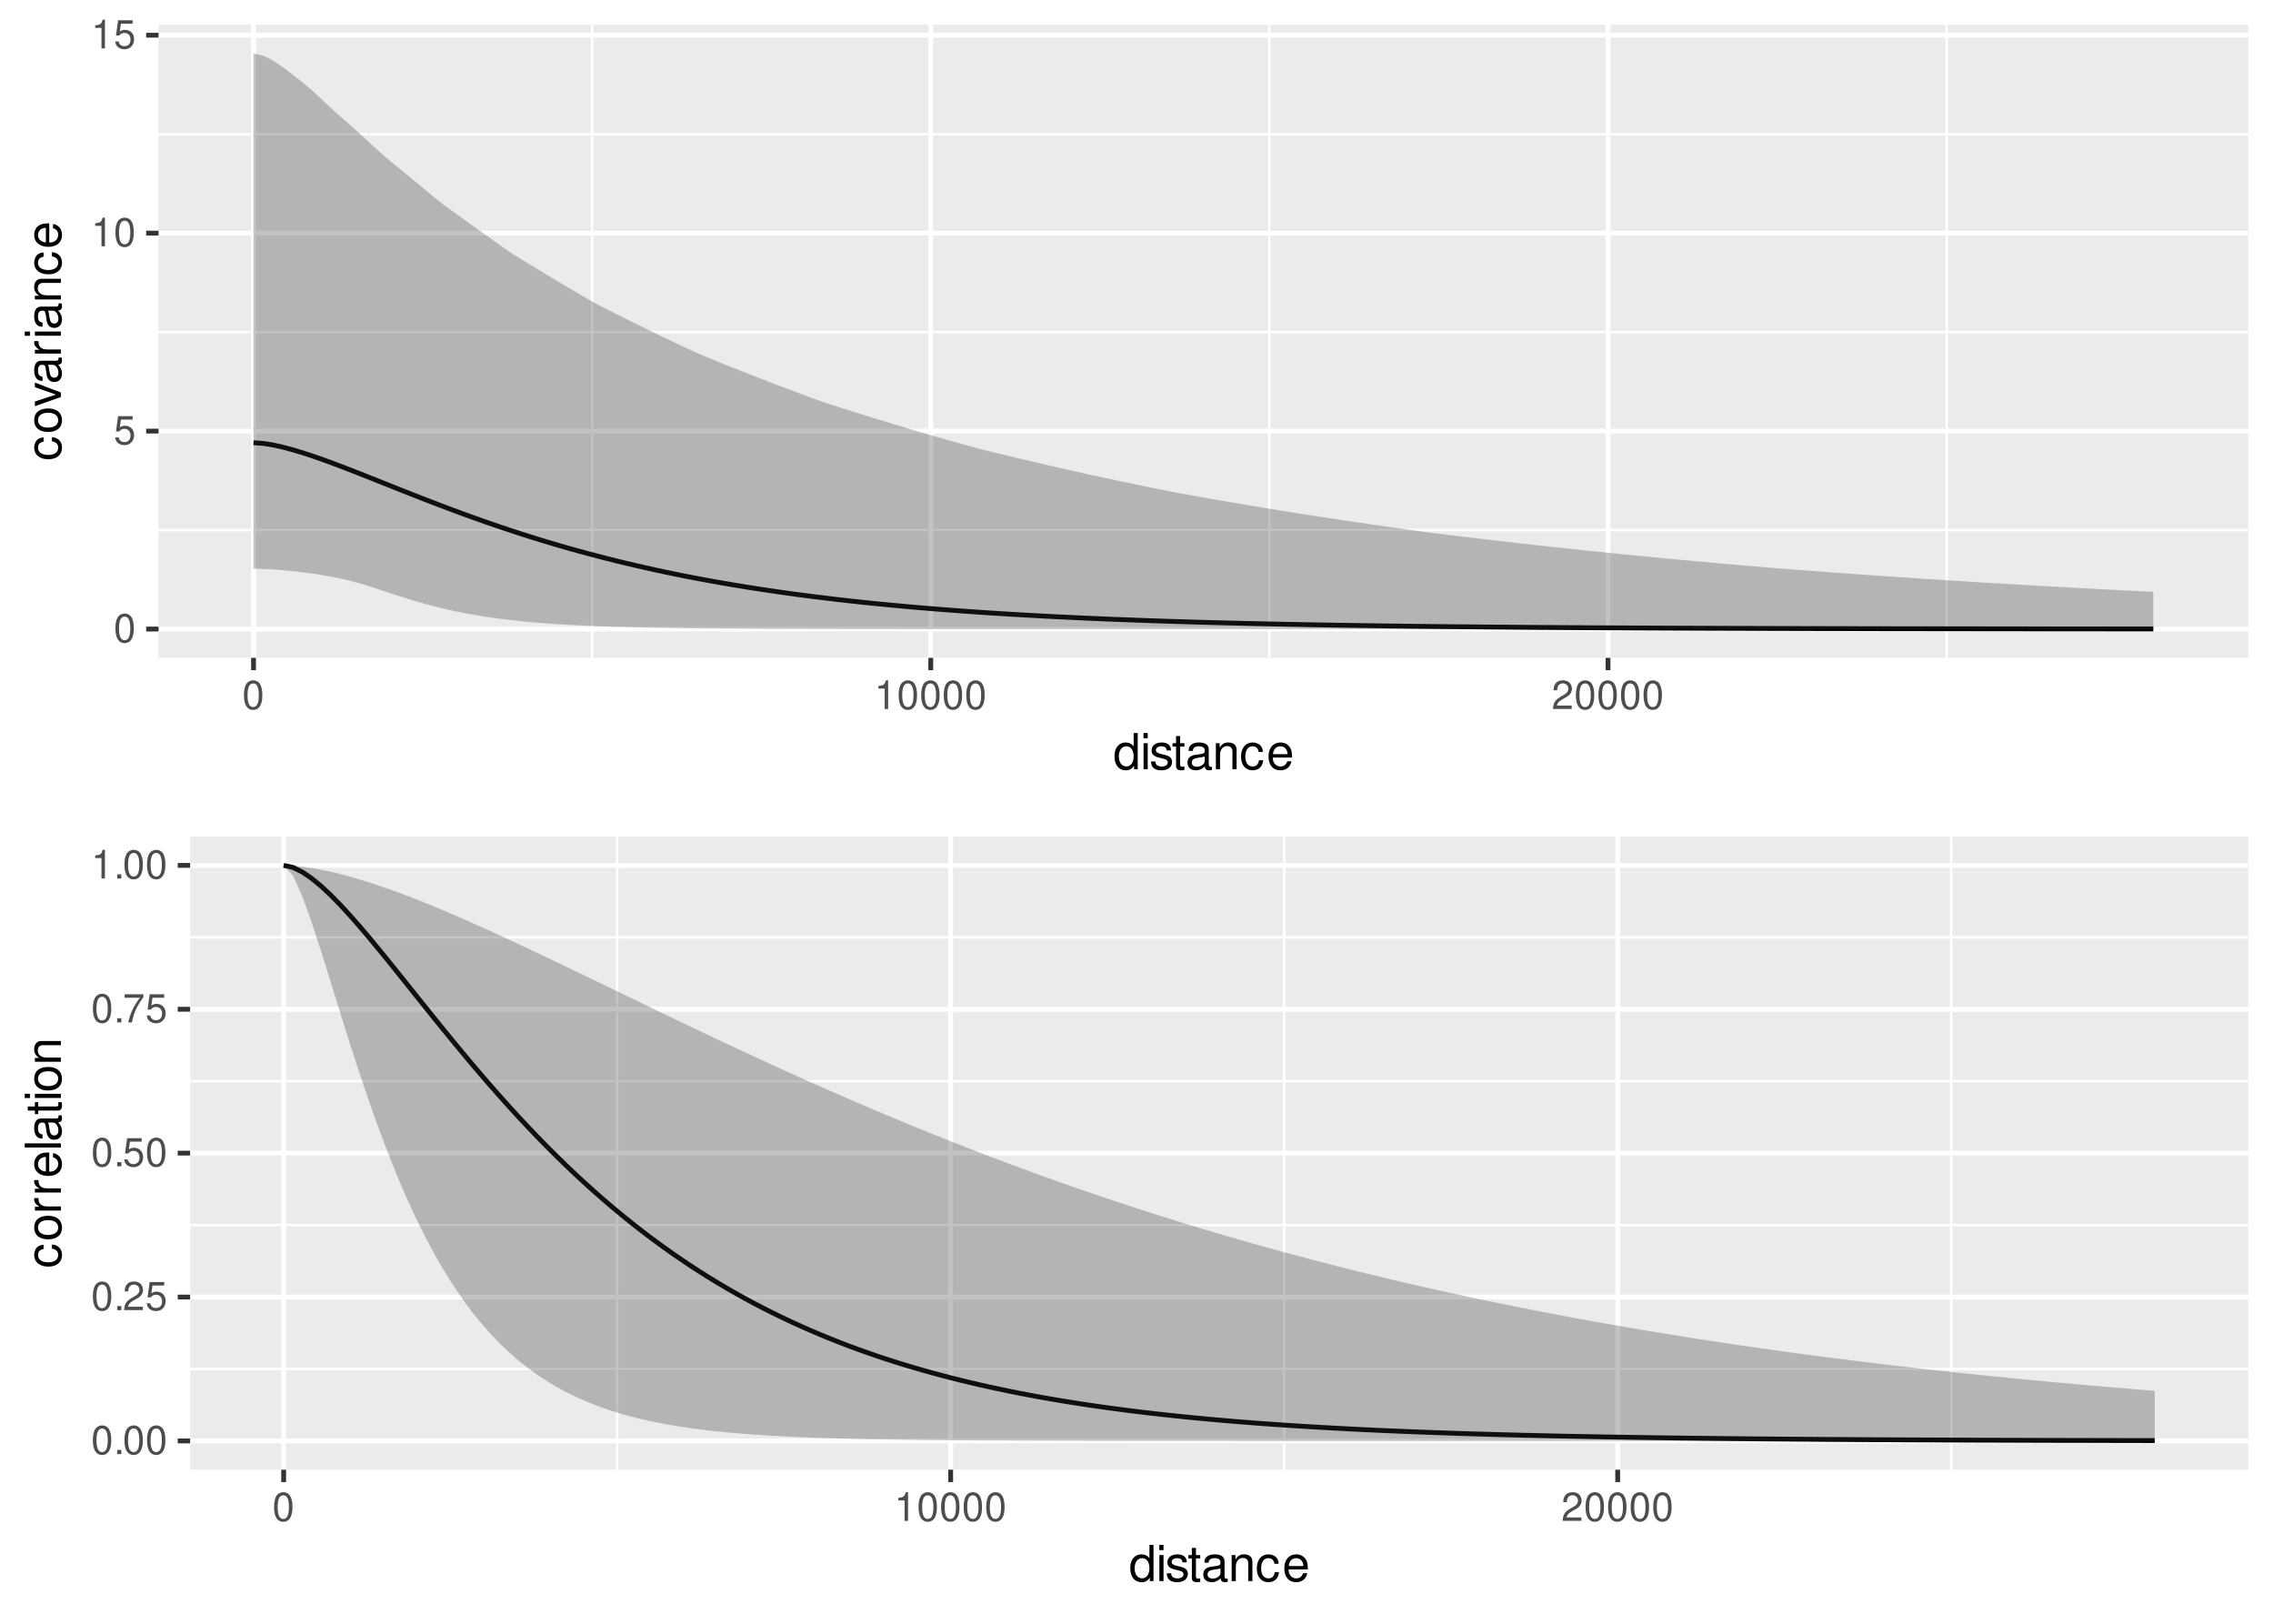 <?xml version="1.0" encoding="UTF-8"?>
<svg xmlns="http://www.w3.org/2000/svg" xmlns:xlink="http://www.w3.org/1999/xlink" width="504pt" height="360pt" viewBox="0 0 504 360" version="1.1">
<defs>
<g>
<symbol overflow="visible" id="glyph0-0">
<path style="stroke:none;" d=""/>
</symbol>
<symbol overflow="visible" id="glyph0-1">
<path style="stroke:none;" d="M 2.422 -6.359 C 1.844 -6.359 1.312 -6.094 0.984 -5.672 C 0.578 -5.109 0.375 -4.25 0.375 -3.078 C 0.375 -0.938 1.078 0.203 2.422 0.203 C 3.734 0.203 4.453 -0.938 4.453 -3.031 C 4.453 -4.25 4.266 -5.078 3.859 -5.672 C 3.531 -6.109 3.016 -6.359 2.422 -6.359 Z M 2.422 -5.672 C 3.25 -5.672 3.672 -4.828 3.672 -3.094 C 3.672 -1.281 3.266 -0.438 2.406 -0.438 C 1.578 -0.438 1.172 -1.312 1.172 -3.062 C 1.172 -4.828 1.578 -5.672 2.422 -5.672 Z M 2.422 -5.672 "/>
</symbol>
<symbol overflow="visible" id="glyph0-2">
<path style="stroke:none;" d="M 4.188 -6.234 L 0.969 -6.234 L 0.5 -2.844 L 1.219 -2.844 C 1.578 -3.266 1.875 -3.422 2.359 -3.422 C 3.203 -3.422 3.719 -2.844 3.719 -1.922 C 3.719 -1.031 3.203 -0.484 2.359 -0.484 C 1.688 -0.484 1.266 -0.828 1.078 -1.531 L 0.312 -1.531 C 0.406 -1.016 0.5 -0.781 0.688 -0.547 C 1.031 -0.078 1.672 0.203 2.375 0.203 C 3.641 0.203 4.516 -0.719 4.516 -2.031 C 4.516 -3.266 3.688 -4.109 2.5 -4.109 C 2.062 -4.109 1.703 -4 1.344 -3.734 L 1.594 -5.469 L 4.188 -5.469 Z M 4.188 -6.234 "/>
</symbol>
<symbol overflow="visible" id="glyph0-3">
<path style="stroke:none;" d="M 2.281 -4.531 L 2.281 0 L 3.047 0 L 3.047 -6.359 L 2.547 -6.359 C 2.266 -5.391 2.094 -5.25 0.891 -5.094 L 0.891 -4.531 Z M 2.281 -4.531 "/>
</symbol>
<symbol overflow="visible" id="glyph0-4">
<path style="stroke:none;" d="M 4.453 -0.766 L 1.172 -0.766 C 1.25 -1.297 1.531 -1.625 2.297 -2.094 L 3.172 -2.594 C 4.047 -3.062 4.5 -3.719 4.5 -4.5 C 4.5 -5.031 4.281 -5.531 3.922 -5.875 C 3.547 -6.203 3.094 -6.359 2.5 -6.359 C 1.703 -6.359 1.125 -6.078 0.781 -5.531 C 0.547 -5.203 0.453 -4.797 0.438 -4.156 L 1.219 -4.156 C 1.234 -4.594 1.297 -4.844 1.406 -5.062 C 1.594 -5.438 2 -5.688 2.469 -5.688 C 3.172 -5.688 3.703 -5.172 3.703 -4.484 C 3.703 -3.969 3.406 -3.531 2.859 -3.219 L 2.047 -2.75 C 0.75 -2 0.375 -1.406 0.297 -0.016 L 4.453 -0.016 Z M 4.453 -0.766 "/>
</symbol>
<symbol overflow="visible" id="glyph0-5">
<path style="stroke:none;" d="M 1.688 -0.922 L 0.766 -0.922 L 0.766 0 L 1.688 0 Z M 1.688 -0.922 "/>
</symbol>
<symbol overflow="visible" id="glyph0-6">
<path style="stroke:none;" d="M 4.578 -6.234 L 0.406 -6.234 L 0.406 -5.469 L 3.781 -5.469 C 2.281 -3.359 1.688 -2.047 1.219 0 L 2.047 0 C 2.391 -2 3.172 -3.719 4.578 -5.594 Z M 4.578 -6.234 "/>
</symbol>
<symbol overflow="visible" id="glyph1-0">
<path style="stroke:none;" d=""/>
</symbol>
<symbol overflow="visible" id="glyph1-1">
<path style="stroke:none;" d="M 5.438 -8.016 L 4.531 -8.016 L 4.531 -5.031 C 4.141 -5.625 3.531 -5.922 2.766 -5.922 C 1.266 -5.922 0.281 -4.734 0.281 -2.891 C 0.281 -0.953 1.234 0.25 2.797 0.25 C 3.594 0.25 4.141 -0.047 4.625 -0.766 L 4.625 0 L 5.438 0 Z M 2.922 -5.078 C 3.906 -5.078 4.531 -4.203 4.531 -2.812 C 4.531 -1.484 3.891 -0.609 2.922 -0.609 C 1.906 -0.609 1.25 -1.5 1.25 -2.844 C 1.25 -4.188 1.906 -5.078 2.922 -5.078 Z M 2.922 -5.078 "/>
</symbol>
<symbol overflow="visible" id="glyph1-2">
<path style="stroke:none;" d="M 1.656 -5.766 L 0.734 -5.766 L 0.734 0 L 1.656 0 Z M 1.656 -8.016 L 0.719 -8.016 L 0.719 -6.859 L 1.656 -6.859 Z M 1.656 -8.016 "/>
</symbol>
<symbol overflow="visible" id="glyph1-3">
<path style="stroke:none;" d="M 4.812 -4.156 C 4.812 -5.297 4.062 -5.922 2.734 -5.922 C 1.391 -5.922 0.516 -5.234 0.516 -4.172 C 0.516 -3.266 0.984 -2.844 2.344 -2.516 L 3.203 -2.297 C 3.844 -2.141 4.094 -1.906 4.094 -1.5 C 4.094 -0.953 3.547 -0.594 2.75 -0.594 C 2.25 -0.594 1.844 -0.734 1.609 -0.984 C 1.469 -1.141 1.391 -1.312 1.344 -1.719 L 0.375 -1.719 C 0.422 -0.391 1.172 0.25 2.672 0.25 C 4.125 0.25 5.047 -0.469 5.047 -1.578 C 5.047 -2.438 4.562 -2.906 3.422 -3.172 L 2.547 -3.391 C 1.797 -3.562 1.469 -3.812 1.469 -4.219 C 1.469 -4.75 1.953 -5.078 2.688 -5.078 C 3.438 -5.078 3.828 -4.766 3.844 -4.156 Z M 4.812 -4.156 "/>
</symbol>
<symbol overflow="visible" id="glyph1-4">
<path style="stroke:none;" d="M 2.797 -5.766 L 1.844 -5.766 L 1.844 -7.344 L 0.938 -7.344 L 0.938 -5.766 L 0.156 -5.766 L 0.156 -5.016 L 0.938 -5.016 L 0.938 -0.656 C 0.938 -0.062 1.328 0.25 2.047 0.25 C 2.281 0.25 2.484 0.234 2.797 0.172 L 2.797 -0.594 C 2.656 -0.562 2.547 -0.547 2.359 -0.547 C 1.953 -0.547 1.844 -0.656 1.844 -1.062 L 1.844 -5.016 L 2.797 -5.016 Z M 2.797 -5.766 "/>
</symbol>
<symbol overflow="visible" id="glyph1-5">
<path style="stroke:none;" d="M 5.891 -0.531 C 5.781 -0.516 5.734 -0.516 5.688 -0.516 C 5.375 -0.516 5.188 -0.688 5.188 -0.969 L 5.188 -4.359 C 5.188 -5.375 4.438 -5.922 3.031 -5.922 C 2.172 -5.922 1.5 -5.688 1.109 -5.266 C 0.844 -4.969 0.734 -4.625 0.719 -4.062 L 1.641 -4.062 C 1.719 -4.766 2.141 -5.078 2.984 -5.078 C 3.828 -5.078 4.281 -4.781 4.281 -4.219 L 4.281 -3.984 C 4.266 -3.594 4.062 -3.438 3.328 -3.344 C 2.031 -3.172 1.828 -3.141 1.469 -2.984 C 0.797 -2.703 0.469 -2.203 0.469 -1.453 C 0.469 -0.406 1.188 0.25 2.359 0.25 C 3.078 0.25 3.656 0 4.312 -0.594 C 4.375 0 4.656 0.25 5.266 0.25 C 5.453 0.25 5.578 0.234 5.891 0.156 Z M 4.281 -1.812 C 4.281 -1.5 4.188 -1.312 3.922 -1.062 C 3.547 -0.719 3.094 -0.547 2.547 -0.547 C 1.844 -0.547 1.422 -0.891 1.422 -1.469 C 1.422 -2.078 1.812 -2.391 2.812 -2.531 C 3.781 -2.656 3.969 -2.703 4.281 -2.844 Z M 4.281 -1.812 "/>
</symbol>
<symbol overflow="visible" id="glyph1-6">
<path style="stroke:none;" d="M 0.766 -5.766 L 0.766 0 L 1.688 0 L 1.688 -3.172 C 1.688 -4.359 2.312 -5.125 3.25 -5.125 C 3.984 -5.125 4.438 -4.688 4.438 -4 L 4.438 0 L 5.359 0 L 5.359 -4.359 C 5.359 -5.312 4.641 -5.922 3.531 -5.922 C 2.672 -5.922 2.125 -5.594 1.609 -4.797 L 1.609 -5.766 Z M 0.766 -5.766 "/>
</symbol>
<symbol overflow="visible" id="glyph1-7">
<path style="stroke:none;" d="M 5.188 -3.828 C 5.141 -4.391 5.016 -4.75 4.797 -5.078 C 4.406 -5.609 3.703 -5.922 2.906 -5.922 C 1.344 -5.922 0.344 -4.703 0.344 -2.781 C 0.344 -0.922 1.328 0.25 2.891 0.25 C 4.266 0.25 5.141 -0.578 5.25 -1.984 L 4.328 -1.984 C 4.172 -1.062 3.703 -0.594 2.922 -0.594 C 1.906 -0.594 1.297 -1.422 1.297 -2.781 C 1.297 -4.219 1.891 -5.078 2.891 -5.078 C 3.656 -5.078 4.141 -4.625 4.25 -3.828 Z M 5.188 -3.828 "/>
</symbol>
<symbol overflow="visible" id="glyph1-8">
<path style="stroke:none;" d="M 5.641 -2.578 C 5.641 -3.453 5.578 -3.984 5.406 -4.406 C 5.031 -5.359 4.156 -5.922 3.078 -5.922 C 1.469 -5.922 0.438 -4.703 0.438 -2.812 C 0.438 -0.906 1.438 0.25 3.062 0.25 C 4.375 0.25 5.297 -0.5 5.516 -1.75 L 4.594 -1.75 C 4.344 -0.984 3.828 -0.594 3.094 -0.594 C 2.516 -0.594 2.016 -0.859 1.703 -1.344 C 1.484 -1.672 1.406 -2 1.391 -2.578 Z M 1.422 -3.328 C 1.5 -4.391 2.141 -5.078 3.062 -5.078 C 4 -5.078 4.656 -4.359 4.656 -3.328 Z M 1.422 -3.328 "/>
</symbol>
<symbol overflow="visible" id="glyph2-0">
<path style="stroke:none;" d=""/>
</symbol>
<symbol overflow="visible" id="glyph2-1">
<path style="stroke:none;" d="M -3.828 -5.188 C -4.391 -5.141 -4.75 -5.016 -5.078 -4.797 C -5.609 -4.406 -5.922 -3.703 -5.922 -2.906 C -5.922 -1.344 -4.703 -0.344 -2.781 -0.344 C -0.922 -0.344 0.25 -1.328 0.25 -2.891 C 0.25 -4.266 -0.578 -5.141 -1.984 -5.25 L -1.984 -4.328 C -1.062 -4.172 -0.594 -3.703 -0.594 -2.922 C -0.594 -1.906 -1.422 -1.297 -2.781 -1.297 C -4.219 -1.297 -5.078 -1.891 -5.078 -2.891 C -5.078 -3.656 -4.625 -4.141 -3.828 -4.25 Z M -3.828 -5.188 "/>
</symbol>
<symbol overflow="visible" id="glyph2-2">
<path style="stroke:none;" d="M -5.922 -2.984 C -5.922 -1.359 -4.781 -0.391 -2.844 -0.391 C -0.891 -0.391 0.25 -1.359 0.25 -3 C 0.25 -4.625 -0.906 -5.609 -2.797 -5.609 C -4.797 -5.609 -5.922 -4.656 -5.922 -2.984 Z M -5.078 -3 C -5.078 -4.031 -4.234 -4.656 -2.812 -4.656 C -1.438 -4.656 -0.594 -4.016 -0.594 -3 C -0.594 -1.984 -1.438 -1.359 -2.844 -1.359 C -4.234 -1.359 -5.078 -1.984 -5.078 -3 Z M -5.078 -3 "/>
</symbol>
<symbol overflow="visible" id="glyph2-3">
<path style="stroke:none;" d="M 0 -3.141 L -5.766 -5.344 L -5.766 -4.312 L -1.094 -2.688 L -5.766 -1.141 L -5.766 -0.109 L 0 -2.141 Z M 0 -3.141 "/>
</symbol>
<symbol overflow="visible" id="glyph2-4">
<path style="stroke:none;" d="M -0.531 -5.891 C -0.516 -5.781 -0.516 -5.734 -0.516 -5.688 C -0.516 -5.375 -0.688 -5.188 -0.969 -5.188 L -4.359 -5.188 C -5.375 -5.188 -5.922 -4.438 -5.922 -3.031 C -5.922 -2.172 -5.688 -1.5 -5.266 -1.109 C -4.969 -0.844 -4.625 -0.734 -4.062 -0.719 L -4.062 -1.641 C -4.766 -1.719 -5.078 -2.141 -5.078 -2.984 C -5.078 -3.828 -4.781 -4.281 -4.219 -4.281 L -3.984 -4.281 C -3.594 -4.266 -3.438 -4.062 -3.344 -3.328 C -3.172 -2.031 -3.141 -1.828 -2.984 -1.469 C -2.703 -0.797 -2.203 -0.469 -1.453 -0.469 C -0.406 -0.469 0.25 -1.188 0.25 -2.359 C 0.25 -3.078 0 -3.656 -0.594 -4.312 C 0 -4.375 0.25 -4.656 0.25 -5.266 C 0.25 -5.453 0.234 -5.578 0.156 -5.891 Z M -1.812 -4.281 C -1.5 -4.281 -1.312 -4.188 -1.062 -3.922 C -0.719 -3.547 -0.547 -3.094 -0.547 -2.547 C -0.547 -1.844 -0.891 -1.422 -1.469 -1.422 C -2.078 -1.422 -2.391 -1.812 -2.531 -2.812 C -2.656 -3.781 -2.703 -3.969 -2.844 -4.281 Z M -1.812 -4.281 "/>
</symbol>
<symbol overflow="visible" id="glyph2-5">
<path style="stroke:none;" d="M -5.766 -0.766 L 0 -0.766 L 0 -1.688 L -2.984 -1.688 C -4.375 -1.688 -5 -2.266 -4.969 -3.531 L -5.891 -3.531 C -5.922 -3.375 -5.922 -3.281 -5.922 -3.172 C -5.922 -2.578 -5.578 -2.141 -4.719 -1.609 L -5.766 -1.609 Z M -5.766 -0.766 "/>
</symbol>
<symbol overflow="visible" id="glyph2-6">
<path style="stroke:none;" d="M -5.766 -1.656 L -5.766 -0.734 L 0 -0.734 L 0 -1.656 Z M -8.016 -1.656 L -8.016 -0.719 L -6.859 -0.719 L -6.859 -1.656 Z M -8.016 -1.656 "/>
</symbol>
<symbol overflow="visible" id="glyph2-7">
<path style="stroke:none;" d="M -5.766 -0.766 L 0 -0.766 L 0 -1.688 L -3.172 -1.688 C -4.359 -1.688 -5.125 -2.312 -5.125 -3.25 C -5.125 -3.984 -4.688 -4.438 -4 -4.438 L 0 -4.438 L 0 -5.359 L -4.359 -5.359 C -5.312 -5.359 -5.922 -4.641 -5.922 -3.531 C -5.922 -2.672 -5.594 -2.125 -4.797 -1.609 L -5.766 -1.609 Z M -5.766 -0.766 "/>
</symbol>
<symbol overflow="visible" id="glyph2-8">
<path style="stroke:none;" d="M -2.578 -5.641 C -3.453 -5.641 -3.984 -5.578 -4.406 -5.406 C -5.359 -5.031 -5.922 -4.156 -5.922 -3.078 C -5.922 -1.469 -4.703 -0.438 -2.812 -0.438 C -0.906 -0.438 0.25 -1.438 0.25 -3.062 C 0.25 -4.375 -0.5 -5.297 -1.75 -5.516 L -1.75 -4.594 C -0.984 -4.344 -0.594 -3.828 -0.594 -3.094 C -0.594 -2.516 -0.859 -2.016 -1.344 -1.703 C -1.672 -1.484 -2 -1.406 -2.578 -1.391 Z M -3.328 -1.422 C -4.391 -1.5 -5.078 -2.141 -5.078 -3.062 C -5.078 -4 -4.359 -4.656 -3.328 -4.656 Z M -3.328 -1.422 "/>
</symbol>
<symbol overflow="visible" id="glyph2-9">
<path style="stroke:none;" d="M -8.016 -1.672 L -8.016 -0.75 L 0 -0.75 L 0 -1.672 Z M -8.016 -1.672 "/>
</symbol>
<symbol overflow="visible" id="glyph2-10">
<path style="stroke:none;" d="M -5.766 -2.797 L -5.766 -1.844 L -7.344 -1.844 L -7.344 -0.938 L -5.766 -0.938 L -5.766 -0.156 L -5.016 -0.156 L -5.016 -0.938 L -0.656 -0.938 C -0.062 -0.938 0.25 -1.328 0.25 -2.047 C 0.25 -2.281 0.234 -2.484 0.172 -2.797 L -0.594 -2.797 C -0.562 -2.656 -0.547 -2.547 -0.547 -2.359 C -0.547 -1.953 -0.656 -1.844 -1.062 -1.844 L -5.016 -1.844 L -5.016 -2.797 Z M -5.766 -2.797 "/>
</symbol>
</g>
<clipPath id="clip1">
  <path d="M 0 0 L 504 0 L 504 180 L 0 180 Z M 0 0 "/>
</clipPath>
<clipPath id="clip2">
  <path d="M 35.152 5.48 L 498.523 5.48 L 498.523 145.852 L 35.152 145.852 Z M 35.152 5.48 "/>
</clipPath>
<clipPath id="clip3">
  <path d="M 35.152 117 L 498.523 117 L 498.523 118 L 35.152 118 Z M 35.152 117 "/>
</clipPath>
<clipPath id="clip4">
  <path d="M 35.152 73 L 498.523 73 L 498.523 74 L 35.152 74 Z M 35.152 73 "/>
</clipPath>
<clipPath id="clip5">
  <path d="M 35.152 29 L 498.523 29 L 498.523 31 L 35.152 31 Z M 35.152 29 "/>
</clipPath>
<clipPath id="clip6">
  <path d="M 131 5.48 L 132 5.48 L 132 145.852 L 131 145.852 Z M 131 5.48 "/>
</clipPath>
<clipPath id="clip7">
  <path d="M 281 5.48 L 282 5.48 L 282 145.852 L 281 145.852 Z M 281 5.48 "/>
</clipPath>
<clipPath id="clip8">
  <path d="M 431 5.48 L 432 5.48 L 432 145.852 L 431 145.852 Z M 431 5.48 "/>
</clipPath>
<clipPath id="clip9">
  <path d="M 35.152 138 L 498.523 138 L 498.523 141 L 35.152 141 Z M 35.152 138 "/>
</clipPath>
<clipPath id="clip10">
  <path d="M 35.152 95 L 498.523 95 L 498.523 97 L 35.152 97 Z M 35.152 95 "/>
</clipPath>
<clipPath id="clip11">
  <path d="M 35.152 51 L 498.523 51 L 498.523 53 L 35.152 53 Z M 35.152 51 "/>
</clipPath>
<clipPath id="clip12">
  <path d="M 35.152 7 L 498.523 7 L 498.523 9 L 35.152 9 Z M 35.152 7 "/>
</clipPath>
<clipPath id="clip13">
  <path d="M 55 5.48 L 57 5.48 L 57 145.852 L 55 145.852 Z M 55 5.48 "/>
</clipPath>
<clipPath id="clip14">
  <path d="M 205 5.48 L 207 5.48 L 207 145.852 L 205 145.852 Z M 205 5.48 "/>
</clipPath>
<clipPath id="clip15">
  <path d="M 356 5.48 L 358 5.48 L 358 145.852 L 356 145.852 Z M 356 5.48 "/>
</clipPath>
<clipPath id="clip16">
  <path d="M 0 180 L 504 180 L 504 360 L 0 360 Z M 0 180 "/>
</clipPath>
<clipPath id="clip17">
  <path d="M 42.152 185.48 L 498.523 185.48 L 498.523 325.852 L 42.152 325.852 Z M 42.152 185.48 "/>
</clipPath>
<clipPath id="clip18">
  <path d="M 42.152 303 L 498.523 303 L 498.523 304 L 42.152 304 Z M 42.152 303 "/>
</clipPath>
<clipPath id="clip19">
  <path d="M 42.152 271 L 498.523 271 L 498.523 272 L 42.152 272 Z M 42.152 271 "/>
</clipPath>
<clipPath id="clip20">
  <path d="M 42.152 239 L 498.523 239 L 498.523 240 L 42.152 240 Z M 42.152 239 "/>
</clipPath>
<clipPath id="clip21">
  <path d="M 42.152 207 L 498.523 207 L 498.523 209 L 42.152 209 Z M 42.152 207 "/>
</clipPath>
<clipPath id="clip22">
  <path d="M 136 185.48 L 138 185.48 L 138 325.852 L 136 325.852 Z M 136 185.48 "/>
</clipPath>
<clipPath id="clip23">
  <path d="M 284 185.48 L 286 185.48 L 286 325.852 L 284 325.852 Z M 284 185.48 "/>
</clipPath>
<clipPath id="clip24">
  <path d="M 432 185.48 L 433 185.48 L 433 325.852 L 432 325.852 Z M 432 185.48 "/>
</clipPath>
<clipPath id="clip25">
  <path d="M 42.152 318 L 498.523 318 L 498.523 321 L 42.152 321 Z M 42.152 318 "/>
</clipPath>
<clipPath id="clip26">
  <path d="M 42.152 287 L 498.523 287 L 498.523 289 L 42.152 289 Z M 42.152 287 "/>
</clipPath>
<clipPath id="clip27">
  <path d="M 42.152 255 L 498.523 255 L 498.523 257 L 42.152 257 Z M 42.152 255 "/>
</clipPath>
<clipPath id="clip28">
  <path d="M 42.152 223 L 498.523 223 L 498.523 225 L 42.152 225 Z M 42.152 223 "/>
</clipPath>
<clipPath id="clip29">
  <path d="M 42.152 191 L 498.523 191 L 498.523 193 L 42.152 193 Z M 42.152 191 "/>
</clipPath>
<clipPath id="clip30">
  <path d="M 62 185.48 L 64 185.48 L 64 325.852 L 62 325.852 Z M 62 185.48 "/>
</clipPath>
<clipPath id="clip31">
  <path d="M 210 185.48 L 212 185.48 L 212 325.852 L 210 325.852 Z M 210 185.48 "/>
</clipPath>
<clipPath id="clip32">
  <path d="M 358 185.48 L 360 185.48 L 360 325.852 L 358 325.852 Z M 358 185.48 "/>
</clipPath>
</defs>
<g id="surface70">
<rect x="0" y="0" width="504" height="360" style="fill:rgb(100%,100%,100%);fill-opacity:1;stroke:none;"/>
<path style=" stroke:none;fill-rule:nonzero;fill:rgb(100%,100%,100%);fill-opacity:1;" d="M 0 180 L 504 180 L 504 0 L 0 0 Z M 0 180 "/>
<g clip-path="url(#clip1)" clip-rule="nonzero">
<path style="fill:none;stroke-width:1.067;stroke-linecap:round;stroke-linejoin:round;stroke:rgb(100%,100%,100%);stroke-opacity:1;stroke-miterlimit:10;" d="M 0 180 L 504 180 L 504 0 L 0 0 Z M 0 180 "/>
</g>
<g clip-path="url(#clip2)" clip-rule="nonzero">
<path style=" stroke:none;fill-rule:nonzero;fill:rgb(92.157%,92.157%,92.157%);fill-opacity:1;" d="M 35.152 145.848 L 498.523 145.848 L 498.523 5.477 L 35.152 5.477 Z M 35.152 145.848 "/>
</g>
<g clip-path="url(#clip3)" clip-rule="nonzero">
<path style="fill:none;stroke-width:0.533;stroke-linecap:butt;stroke-linejoin:round;stroke:rgb(100%,100%,100%);stroke-opacity:1;stroke-miterlimit:10;" d="M 35.152 117.523 L 498.52 117.523 "/>
</g>
<g clip-path="url(#clip4)" clip-rule="nonzero">
<path style="fill:none;stroke-width:0.533;stroke-linecap:butt;stroke-linejoin:round;stroke:rgb(100%,100%,100%);stroke-opacity:1;stroke-miterlimit:10;" d="M 35.152 73.637 L 498.52 73.637 "/>
</g>
<g clip-path="url(#clip5)" clip-rule="nonzero">
<path style="fill:none;stroke-width:0.533;stroke-linecap:butt;stroke-linejoin:round;stroke:rgb(100%,100%,100%);stroke-opacity:1;stroke-miterlimit:10;" d="M 35.152 29.746 L 498.52 29.746 "/>
</g>
<g clip-path="url(#clip6)" clip-rule="nonzero">
<path style="fill:none;stroke-width:0.533;stroke-linecap:butt;stroke-linejoin:round;stroke:rgb(100%,100%,100%);stroke-opacity:1;stroke-miterlimit:10;" d="M 131.297 145.848 L 131.297 5.48 "/>
</g>
<g clip-path="url(#clip7)" clip-rule="nonzero">
<path style="fill:none;stroke-width:0.533;stroke-linecap:butt;stroke-linejoin:round;stroke:rgb(100%,100%,100%);stroke-opacity:1;stroke-miterlimit:10;" d="M 281.469 145.848 L 281.469 5.48 "/>
</g>
<g clip-path="url(#clip8)" clip-rule="nonzero">
<path style="fill:none;stroke-width:0.533;stroke-linecap:butt;stroke-linejoin:round;stroke:rgb(100%,100%,100%);stroke-opacity:1;stroke-miterlimit:10;" d="M 431.637 145.848 L 431.637 5.48 "/>
</g>
<g clip-path="url(#clip9)" clip-rule="nonzero">
<path style="fill:none;stroke-width:1.067;stroke-linecap:butt;stroke-linejoin:round;stroke:rgb(100%,100%,100%);stroke-opacity:1;stroke-miterlimit:10;" d="M 35.152 139.469 L 498.52 139.469 "/>
</g>
<g clip-path="url(#clip10)" clip-rule="nonzero">
<path style="fill:none;stroke-width:1.067;stroke-linecap:butt;stroke-linejoin:round;stroke:rgb(100%,100%,100%);stroke-opacity:1;stroke-miterlimit:10;" d="M 35.152 95.582 L 498.52 95.582 "/>
</g>
<g clip-path="url(#clip11)" clip-rule="nonzero">
<path style="fill:none;stroke-width:1.067;stroke-linecap:butt;stroke-linejoin:round;stroke:rgb(100%,100%,100%);stroke-opacity:1;stroke-miterlimit:10;" d="M 35.152 51.691 L 498.52 51.691 "/>
</g>
<g clip-path="url(#clip12)" clip-rule="nonzero">
<path style="fill:none;stroke-width:1.067;stroke-linecap:butt;stroke-linejoin:round;stroke:rgb(100%,100%,100%);stroke-opacity:1;stroke-miterlimit:10;" d="M 35.152 7.805 L 498.52 7.805 "/>
</g>
<g clip-path="url(#clip13)" clip-rule="nonzero">
<path style="fill:none;stroke-width:1.067;stroke-linecap:butt;stroke-linejoin:round;stroke:rgb(100%,100%,100%);stroke-opacity:1;stroke-miterlimit:10;" d="M 56.215 145.848 L 56.215 5.48 "/>
</g>
<g clip-path="url(#clip14)" clip-rule="nonzero">
<path style="fill:none;stroke-width:1.067;stroke-linecap:butt;stroke-linejoin:round;stroke:rgb(100%,100%,100%);stroke-opacity:1;stroke-miterlimit:10;" d="M 206.383 145.848 L 206.383 5.48 "/>
</g>
<g clip-path="url(#clip15)" clip-rule="nonzero">
<path style="fill:none;stroke-width:1.067;stroke-linecap:butt;stroke-linejoin:round;stroke:rgb(100%,100%,100%);stroke-opacity:1;stroke-miterlimit:10;" d="M 356.551 145.848 L 356.551 5.48 "/>
</g>
<path style="fill:none;stroke-width:1.067;stroke-linecap:butt;stroke-linejoin:round;stroke:rgb(0%,0%,0%);stroke-opacity:1;stroke-miterlimit:10;" d="M 56.215 98.156 L 58.328 98.305 L 60.445 98.641 L 62.562 99.102 L 64.68 99.66 L 66.797 100.289 L 68.914 100.977 L 71.031 101.707 L 73.148 102.473 L 75.266 103.266 L 77.383 104.082 L 79.496 104.906 L 83.73 106.586 L 87.965 108.273 L 90.082 109.113 L 92.199 109.945 L 94.316 110.773 L 96.434 111.586 L 98.551 112.395 L 100.664 113.188 L 102.781 113.965 L 104.898 114.734 L 107.016 115.484 L 109.133 116.223 L 111.25 116.945 L 113.367 117.648 L 115.484 118.34 L 117.602 119.016 L 119.719 119.672 L 121.836 120.312 L 123.949 120.938 L 126.066 121.547 L 128.184 122.137 L 130.301 122.715 L 132.418 123.273 L 134.535 123.82 L 136.652 124.348 L 138.77 124.863 L 140.887 125.359 L 143.004 125.844 L 145.117 126.316 L 147.234 126.77 L 149.352 127.211 L 151.469 127.641 L 153.586 128.055 L 155.703 128.453 L 157.82 128.844 L 159.938 129.219 L 162.055 129.582 L 164.172 129.934 L 166.285 130.277 L 168.402 130.605 L 170.52 130.922 L 172.637 131.23 L 174.754 131.531 L 176.871 131.816 L 178.988 132.094 L 181.105 132.363 L 183.223 132.621 L 185.34 132.875 L 187.457 133.117 L 189.57 133.348 L 191.688 133.574 L 193.805 133.793 L 195.922 134 L 198.039 134.203 L 200.156 134.398 L 202.273 134.59 L 204.391 134.77 L 206.508 134.945 L 208.625 135.113 L 210.738 135.277 L 212.855 135.434 L 214.973 135.586 L 219.207 135.875 L 223.441 136.141 L 225.559 136.266 L 227.676 136.387 L 229.793 136.504 L 231.91 136.617 L 234.023 136.727 L 238.258 136.93 L 240.375 137.027 L 242.492 137.121 L 244.609 137.211 L 246.727 137.297 L 250.961 137.461 L 253.078 137.539 L 255.191 137.613 L 259.426 137.754 L 261.543 137.82 L 265.777 137.945 L 267.895 138.004 L 274.246 138.168 L 276.359 138.219 L 282.711 138.359 L 284.828 138.402 L 286.945 138.441 L 289.062 138.484 L 291.18 138.523 L 297.531 138.629 L 299.645 138.66 L 305.996 138.754 L 312.348 138.836 L 318.699 138.906 L 320.812 138.93 L 331.398 139.027 L 333.516 139.043 L 335.633 139.062 L 339.867 139.094 L 341.98 139.109 L 344.098 139.121 L 346.215 139.137 L 350.449 139.16 L 352.566 139.176 L 354.684 139.188 L 356.801 139.195 L 361.035 139.219 L 363.152 139.227 L 365.266 139.238 L 367.383 139.246 L 369.5 139.258 L 380.086 139.297 L 382.203 139.301 L 384.32 139.309 L 386.434 139.316 L 388.551 139.32 L 390.668 139.328 L 392.785 139.332 L 394.902 139.34 L 399.137 139.348 L 401.254 139.355 L 407.605 139.367 L 409.719 139.371 L 420.305 139.391 L 422.422 139.391 L 428.773 139.402 L 430.887 139.402 L 435.121 139.41 L 437.238 139.41 L 441.473 139.418 L 443.59 139.418 L 445.707 139.422 L 447.824 139.422 L 449.941 139.426 L 452.055 139.426 L 454.172 139.43 L 458.406 139.43 L 460.523 139.434 L 464.758 139.434 L 466.875 139.438 L 471.109 139.438 L 473.227 139.441 L 477.457 139.441 "/>
<path style=" stroke:none;fill-rule:nonzero;fill:rgb(20%,20%,20%);fill-opacity:0.298;" d="M 56.215 11.859 L 58.328 12.32 L 60.445 13.355 L 62.562 14.781 L 64.68 16.387 L 66.797 18.016 L 68.914 19.805 L 71.031 21.723 L 73.148 23.742 L 75.266 25.648 L 77.383 27.488 L 79.496 29.383 L 81.613 31.316 L 83.73 33.281 L 85.848 35.148 L 87.965 36.871 L 90.082 38.605 L 92.199 40.355 L 94.316 42.109 L 96.434 43.871 L 98.551 45.547 L 100.664 47.066 L 102.781 48.586 L 107.016 51.617 L 109.133 53.129 L 111.25 54.633 L 113.367 56.117 L 115.484 57.414 L 117.602 58.703 L 119.719 59.988 L 121.836 61.266 L 123.949 62.535 L 126.066 63.793 L 128.184 65.043 L 130.301 66.285 L 132.418 67.48 L 134.535 68.555 L 136.652 69.617 L 138.77 70.676 L 140.887 71.727 L 143.004 72.766 L 145.117 73.797 L 147.234 74.82 L 149.352 75.832 L 151.469 76.836 L 153.586 77.832 L 155.703 78.762 L 157.82 79.625 L 159.938 80.484 L 162.055 81.336 L 164.172 82.176 L 166.285 83.012 L 168.402 83.84 L 170.52 84.656 L 172.637 85.465 L 174.754 86.27 L 176.871 87.062 L 178.988 87.848 L 181.105 88.621 L 183.223 89.367 L 185.34 90.051 L 187.457 90.727 L 189.57 91.395 L 191.688 92.059 L 193.805 92.715 L 195.922 93.363 L 198.039 94.008 L 202.273 95.273 L 204.391 95.895 L 206.508 96.508 L 208.625 97.117 L 210.738 97.719 L 212.855 98.316 L 214.973 98.906 L 217.09 99.488 L 219.207 100.012 L 221.324 100.527 L 223.441 101.039 L 225.559 101.547 L 227.676 102.051 L 229.793 102.547 L 231.91 103.039 L 234.023 103.523 L 236.141 104.004 L 238.258 104.48 L 240.375 104.949 L 242.492 105.414 L 244.609 105.875 L 246.727 106.328 L 248.844 106.777 L 250.961 107.223 L 253.078 107.66 L 255.191 108.094 L 257.309 108.523 L 259.426 108.949 L 261.543 109.355 L 265.777 110.113 L 267.895 110.488 L 272.129 111.223 L 274.246 111.582 L 276.359 111.941 L 280.594 112.645 L 284.828 113.332 L 286.945 113.672 L 291.18 114.336 L 295.414 114.984 L 297.531 115.305 L 299.645 115.621 L 303.879 116.238 L 308.113 116.848 L 310.23 117.145 L 314.465 117.73 L 316.582 118.016 L 318.699 118.289 L 320.812 118.551 L 322.93 118.809 L 327.164 119.316 L 331.398 119.816 L 333.516 120.062 L 335.633 120.305 L 337.75 120.543 L 339.867 120.777 L 341.98 121.012 L 344.098 121.246 L 348.332 121.699 L 352.566 122.145 L 354.684 122.363 L 358.918 122.793 L 361.035 123.004 L 363.152 123.211 L 365.266 123.418 L 369.5 123.824 L 371.617 124.023 L 375.852 124.414 L 380.086 124.797 L 384.32 125.172 L 386.434 125.355 L 390.668 125.715 L 392.785 125.891 L 394.902 126.062 L 397.02 126.227 L 401.254 126.547 L 407.605 127.016 L 409.719 127.168 L 416.07 127.613 L 420.305 127.902 L 426.656 128.324 L 428.773 128.461 L 430.887 128.598 L 437.238 128.996 L 441.473 129.254 L 447.824 129.629 L 449.941 129.75 L 452.055 129.871 L 454.172 129.992 L 458.406 130.227 L 460.523 130.34 L 462.641 130.457 L 464.758 130.566 L 466.875 130.68 L 471.109 130.898 L 473.227 131.004 L 475.34 131.109 L 477.457 131.215 L 477.457 139.469 L 223.441 139.469 L 221.324 139.465 L 208.625 139.465 L 206.508 139.461 L 200.156 139.461 L 198.039 139.457 L 195.922 139.457 L 193.805 139.453 L 191.688 139.453 L 189.57 139.449 L 187.457 139.449 L 176.871 139.43 L 166.285 139.391 L 164.172 139.379 L 162.055 139.363 L 159.938 139.352 L 153.586 139.293 L 151.469 139.27 L 147.234 139.207 L 145.117 139.172 L 143.004 139.133 L 140.887 139.086 L 138.77 139.031 L 136.652 138.973 L 134.535 138.902 L 132.418 138.828 L 130.301 138.738 L 128.184 138.641 L 126.066 138.527 L 123.949 138.398 L 121.836 138.254 L 119.719 138.094 L 117.602 137.918 L 115.484 137.715 L 113.367 137.492 L 111.25 137.238 L 109.133 136.953 L 107.016 136.633 L 104.898 136.277 L 102.781 135.891 L 100.664 135.469 L 98.551 134.992 L 96.434 134.469 L 94.316 133.914 L 92.199 133.309 L 90.082 132.656 L 87.965 131.984 L 85.848 131.281 L 83.73 130.57 L 81.613 129.887 L 79.496 129.258 L 77.383 128.699 L 75.266 128.219 L 73.148 127.805 L 71.031 127.445 L 68.914 127.117 L 66.797 126.852 L 64.68 126.609 L 62.562 126.402 L 60.445 126.25 L 58.328 126.145 L 56.215 126.094 Z M 56.215 11.859 "/>
<g style="fill:rgb(30.196%,30.196%,30.196%);fill-opacity:1;">
  <use xlink:href="#glyph0-1" x="25.219" y="142.384"/>
</g>
<g style="fill:rgb(30.196%,30.196%,30.196%);fill-opacity:1;">
  <use xlink:href="#glyph0-2" x="25.219" y="98.497"/>
</g>
<g style="fill:rgb(30.196%,30.196%,30.196%);fill-opacity:1;">
  <use xlink:href="#glyph0-3" x="20.219" y="54.606"/>
  <use xlink:href="#glyph0-1" x="25.219" y="54.606"/>
</g>
<g style="fill:rgb(30.196%,30.196%,30.196%);fill-opacity:1;">
  <use xlink:href="#glyph0-3" x="20.219" y="10.72"/>
  <use xlink:href="#glyph0-2" x="25.219" y="10.72"/>
</g>
<path style="fill:none;stroke-width:1.067;stroke-linecap:butt;stroke-linejoin:round;stroke:rgb(20%,20%,20%);stroke-opacity:1;stroke-miterlimit:10;" d="M 32.41 139.469 L 35.152 139.469 "/>
<path style="fill:none;stroke-width:1.067;stroke-linecap:butt;stroke-linejoin:round;stroke:rgb(20%,20%,20%);stroke-opacity:1;stroke-miterlimit:10;" d="M 32.41 95.582 L 35.152 95.582 "/>
<path style="fill:none;stroke-width:1.067;stroke-linecap:butt;stroke-linejoin:round;stroke:rgb(20%,20%,20%);stroke-opacity:1;stroke-miterlimit:10;" d="M 32.41 51.691 L 35.152 51.691 "/>
<path style="fill:none;stroke-width:1.067;stroke-linecap:butt;stroke-linejoin:round;stroke:rgb(20%,20%,20%);stroke-opacity:1;stroke-miterlimit:10;" d="M 32.41 7.805 L 35.152 7.805 "/>
<path style="fill:none;stroke-width:1.067;stroke-linecap:butt;stroke-linejoin:round;stroke:rgb(20%,20%,20%);stroke-opacity:1;stroke-miterlimit:10;" d="M 56.215 148.59 L 56.215 145.848 "/>
<path style="fill:none;stroke-width:1.067;stroke-linecap:butt;stroke-linejoin:round;stroke:rgb(20%,20%,20%);stroke-opacity:1;stroke-miterlimit:10;" d="M 206.383 148.59 L 206.383 145.848 "/>
<path style="fill:none;stroke-width:1.067;stroke-linecap:butt;stroke-linejoin:round;stroke:rgb(20%,20%,20%);stroke-opacity:1;stroke-miterlimit:10;" d="M 356.551 148.59 L 356.551 145.848 "/>
<g style="fill:rgb(30.196%,30.196%,30.196%);fill-opacity:1;">
  <use xlink:href="#glyph0-1" x="53.715" y="157.196"/>
</g>
<g style="fill:rgb(30.196%,30.196%,30.196%);fill-opacity:1;">
  <use xlink:href="#glyph0-3" x="193.883" y="157.196"/>
  <use xlink:href="#glyph0-1" x="198.883" y="157.196"/>
  <use xlink:href="#glyph0-1" x="203.883" y="157.196"/>
  <use xlink:href="#glyph0-1" x="208.883" y="157.196"/>
  <use xlink:href="#glyph0-1" x="213.883" y="157.196"/>
</g>
<g style="fill:rgb(30.196%,30.196%,30.196%);fill-opacity:1;">
  <use xlink:href="#glyph0-4" x="344.051" y="157.196"/>
  <use xlink:href="#glyph0-1" x="349.051" y="157.196"/>
  <use xlink:href="#glyph0-1" x="354.051" y="157.196"/>
  <use xlink:href="#glyph0-1" x="359.051" y="157.196"/>
  <use xlink:href="#glyph0-1" x="364.051" y="157.196"/>
</g>
<g style="fill:rgb(0%,0%,0%);fill-opacity:1;">
  <use xlink:href="#glyph1-1" x="246.836" y="170.538"/>
  <use xlink:href="#glyph1-2" x="252.836" y="170.538"/>
  <use xlink:href="#glyph1-3" x="254.836" y="170.538"/>
  <use xlink:href="#glyph1-4" x="259.836" y="170.538"/>
  <use xlink:href="#glyph1-5" x="262.836" y="170.538"/>
  <use xlink:href="#glyph1-6" x="268.836" y="170.538"/>
  <use xlink:href="#glyph1-7" x="274.836" y="170.538"/>
  <use xlink:href="#glyph1-8" x="280.836" y="170.538"/>
</g>
<g style="fill:rgb(0%,0%,0%);fill-opacity:1;">
  <use xlink:href="#glyph2-1" x="13.499" y="102.164"/>
  <use xlink:href="#glyph2-2" x="13.499" y="96.164"/>
  <use xlink:href="#glyph2-3" x="13.499" y="90.164"/>
  <use xlink:href="#glyph2-4" x="13.499" y="85.164"/>
  <use xlink:href="#glyph2-5" x="13.499" y="79.164"/>
  <use xlink:href="#glyph2-6" x="13.499" y="75.164"/>
  <use xlink:href="#glyph2-4" x="13.499" y="73.164"/>
  <use xlink:href="#glyph2-7" x="13.499" y="67.164"/>
  <use xlink:href="#glyph2-1" x="13.499" y="61.164"/>
  <use xlink:href="#glyph2-8" x="13.499" y="55.164"/>
</g>
<path style=" stroke:none;fill-rule:nonzero;fill:rgb(100%,100%,100%);fill-opacity:1;" d="M 0 360 L 504 360 L 504 180 L 0 180 Z M 0 360 "/>
<g clip-path="url(#clip16)" clip-rule="nonzero">
<path style="fill:none;stroke-width:1.067;stroke-linecap:round;stroke-linejoin:round;stroke:rgb(100%,100%,100%);stroke-opacity:1;stroke-miterlimit:10;" d="M 0 360 L 504 360 L 504 180 L 0 180 Z M 0 360 "/>
</g>
<g clip-path="url(#clip17)" clip-rule="nonzero">
<path style=" stroke:none;fill-rule:nonzero;fill:rgb(92.157%,92.157%,92.157%);fill-opacity:1;" d="M 42.152 325.848 L 498.523 325.848 L 498.523 185.477 L 42.152 185.477 Z M 42.152 325.848 "/>
</g>
<g clip-path="url(#clip18)" clip-rule="nonzero">
<path style="fill:none;stroke-width:0.533;stroke-linecap:butt;stroke-linejoin:round;stroke:rgb(100%,100%,100%);stroke-opacity:1;stroke-miterlimit:10;" d="M 42.152 303.52 L 498.52 303.52 "/>
</g>
<g clip-path="url(#clip19)" clip-rule="nonzero">
<path style="fill:none;stroke-width:0.533;stroke-linecap:butt;stroke-linejoin:round;stroke:rgb(100%,100%,100%);stroke-opacity:1;stroke-miterlimit:10;" d="M 42.152 271.617 L 498.52 271.617 "/>
</g>
<g clip-path="url(#clip20)" clip-rule="nonzero">
<path style="fill:none;stroke-width:0.533;stroke-linecap:butt;stroke-linejoin:round;stroke:rgb(100%,100%,100%);stroke-opacity:1;stroke-miterlimit:10;" d="M 42.152 239.715 L 498.52 239.715 "/>
</g>
<g clip-path="url(#clip21)" clip-rule="nonzero">
<path style="fill:none;stroke-width:0.533;stroke-linecap:butt;stroke-linejoin:round;stroke:rgb(100%,100%,100%);stroke-opacity:1;stroke-miterlimit:10;" d="M 42.152 207.812 L 498.52 207.812 "/>
</g>
<g clip-path="url(#clip22)" clip-rule="nonzero">
<path style="fill:none;stroke-width:0.533;stroke-linecap:butt;stroke-linejoin:round;stroke:rgb(100%,100%,100%);stroke-opacity:1;stroke-miterlimit:10;" d="M 136.844 325.848 L 136.844 185.48 "/>
</g>
<g clip-path="url(#clip23)" clip-rule="nonzero">
<path style="fill:none;stroke-width:0.533;stroke-linecap:butt;stroke-linejoin:round;stroke:rgb(100%,100%,100%);stroke-opacity:1;stroke-miterlimit:10;" d="M 284.746 325.848 L 284.746 185.48 "/>
</g>
<g clip-path="url(#clip24)" clip-rule="nonzero">
<path style="fill:none;stroke-width:0.533;stroke-linecap:butt;stroke-linejoin:round;stroke:rgb(100%,100%,100%);stroke-opacity:1;stroke-miterlimit:10;" d="M 432.648 325.848 L 432.648 185.48 "/>
</g>
<g clip-path="url(#clip25)" clip-rule="nonzero">
<path style="fill:none;stroke-width:1.067;stroke-linecap:butt;stroke-linejoin:round;stroke:rgb(100%,100%,100%);stroke-opacity:1;stroke-miterlimit:10;" d="M 42.152 319.469 L 498.52 319.469 "/>
</g>
<g clip-path="url(#clip26)" clip-rule="nonzero">
<path style="fill:none;stroke-width:1.067;stroke-linecap:butt;stroke-linejoin:round;stroke:rgb(100%,100%,100%);stroke-opacity:1;stroke-miterlimit:10;" d="M 42.152 287.566 L 498.52 287.566 "/>
</g>
<g clip-path="url(#clip27)" clip-rule="nonzero">
<path style="fill:none;stroke-width:1.067;stroke-linecap:butt;stroke-linejoin:round;stroke:rgb(100%,100%,100%);stroke-opacity:1;stroke-miterlimit:10;" d="M 42.152 255.664 L 498.52 255.664 "/>
</g>
<g clip-path="url(#clip28)" clip-rule="nonzero">
<path style="fill:none;stroke-width:1.067;stroke-linecap:butt;stroke-linejoin:round;stroke:rgb(100%,100%,100%);stroke-opacity:1;stroke-miterlimit:10;" d="M 42.152 223.762 L 498.52 223.762 "/>
</g>
<g clip-path="url(#clip29)" clip-rule="nonzero">
<path style="fill:none;stroke-width:1.067;stroke-linecap:butt;stroke-linejoin:round;stroke:rgb(100%,100%,100%);stroke-opacity:1;stroke-miterlimit:10;" d="M 42.152 191.859 L 498.52 191.859 "/>
</g>
<g clip-path="url(#clip30)" clip-rule="nonzero">
<path style="fill:none;stroke-width:1.067;stroke-linecap:butt;stroke-linejoin:round;stroke:rgb(100%,100%,100%);stroke-opacity:1;stroke-miterlimit:10;" d="M 62.895 325.848 L 62.895 185.48 "/>
</g>
<g clip-path="url(#clip31)" clip-rule="nonzero">
<path style="fill:none;stroke-width:1.067;stroke-linecap:butt;stroke-linejoin:round;stroke:rgb(100%,100%,100%);stroke-opacity:1;stroke-miterlimit:10;" d="M 210.797 325.848 L 210.797 185.48 "/>
</g>
<g clip-path="url(#clip32)" clip-rule="nonzero">
<path style="fill:none;stroke-width:1.067;stroke-linecap:butt;stroke-linejoin:round;stroke:rgb(100%,100%,100%);stroke-opacity:1;stroke-miterlimit:10;" d="M 358.695 325.848 L 358.695 185.48 "/>
</g>
<path style="fill:none;stroke-width:1.067;stroke-linecap:butt;stroke-linejoin:round;stroke:rgb(0%,0%,0%);stroke-opacity:1;stroke-miterlimit:10;" d="M 62.895 191.859 L 64.98 192.32 L 67.062 193.355 L 69.148 194.781 L 71.234 196.5 L 73.32 198.445 L 75.402 200.566 L 77.488 202.828 L 79.574 205.195 L 81.66 207.645 L 83.742 210.156 L 85.828 212.711 L 87.914 215.297 L 89.996 217.898 L 92.082 220.508 L 94.168 223.109 L 96.254 225.703 L 98.336 228.277 L 100.422 230.824 L 102.508 233.348 L 104.59 235.832 L 106.676 238.285 L 108.762 240.695 L 110.848 243.062 L 112.93 245.387 L 115.016 247.664 L 117.102 249.891 L 119.184 252.074 L 121.27 254.203 L 123.355 256.285 L 125.441 258.316 L 127.523 260.297 L 129.609 262.227 L 131.695 264.105 L 133.777 265.938 L 135.863 267.715 L 137.949 269.445 L 140.035 271.129 L 142.117 272.762 L 144.203 274.352 L 146.289 275.891 L 148.371 277.387 L 150.457 278.836 L 152.543 280.242 L 154.629 281.605 L 156.711 282.926 L 158.797 284.207 L 160.883 285.445 L 162.965 286.645 L 165.051 287.809 L 167.137 288.934 L 169.223 290.02 L 171.305 291.07 L 173.391 292.09 L 175.477 293.074 L 177.562 294.023 L 179.645 294.945 L 181.73 295.832 L 183.816 296.691 L 185.898 297.52 L 187.984 298.324 L 190.07 299.098 L 192.156 299.844 L 194.238 300.562 L 196.324 301.262 L 198.41 301.934 L 200.492 302.582 L 202.578 303.207 L 204.664 303.809 L 206.75 304.391 L 208.832 304.953 L 210.918 305.496 L 213.004 306.02 L 215.086 306.523 L 217.172 307.008 L 219.258 307.477 L 221.344 307.926 L 223.426 308.363 L 225.512 308.781 L 227.598 309.184 L 229.68 309.574 L 231.766 309.949 L 233.852 310.309 L 235.938 310.66 L 238.02 310.992 L 240.105 311.316 L 242.191 311.629 L 244.273 311.926 L 246.359 312.215 L 248.445 312.492 L 250.531 312.762 L 252.613 313.02 L 254.699 313.266 L 256.785 313.504 L 258.867 313.734 L 260.953 313.953 L 263.039 314.168 L 265.125 314.371 L 267.207 314.57 L 269.293 314.758 L 271.379 314.941 L 273.461 315.117 L 275.547 315.285 L 277.633 315.449 L 279.719 315.605 L 281.801 315.754 L 283.887 315.898 L 285.973 316.039 L 288.059 316.172 L 290.141 316.301 L 292.227 316.426 L 294.312 316.543 L 296.395 316.656 L 300.566 316.875 L 302.652 316.977 L 304.734 317.074 L 306.82 317.168 L 308.906 317.258 L 310.988 317.344 L 313.074 317.43 L 317.246 317.586 L 319.328 317.66 L 323.5 317.801 L 325.582 317.867 L 327.668 317.93 L 331.84 318.047 L 333.922 318.105 L 336.008 318.16 L 338.094 318.211 L 340.176 318.262 L 344.348 318.355 L 346.434 318.398 L 348.516 318.441 L 352.688 318.52 L 354.77 318.559 L 361.027 318.664 L 363.109 318.695 L 367.281 318.758 L 369.363 318.785 L 373.535 318.84 L 375.621 318.863 L 377.703 318.887 L 381.875 318.934 L 383.961 318.953 L 386.043 318.977 L 390.215 319.016 L 392.297 319.031 L 394.383 319.051 L 398.555 319.082 L 400.637 319.098 L 404.809 319.129 L 406.891 319.141 L 408.977 319.152 L 411.062 319.168 L 413.148 319.18 L 415.23 319.191 L 417.316 319.203 L 419.402 319.211 L 421.484 319.223 L 423.57 319.234 L 427.742 319.25 L 429.824 319.262 L 433.996 319.277 L 436.078 319.285 L 440.25 319.301 L 442.336 319.305 L 444.418 319.312 L 446.504 319.32 L 448.59 319.324 L 450.672 319.332 L 452.758 319.336 L 454.844 319.344 L 456.93 319.348 L 459.012 319.352 L 463.184 319.359 L 465.266 319.367 L 471.523 319.379 L 473.605 319.383 L 475.691 319.387 L 477.777 319.387 "/>
<path style=" stroke:none;fill-rule:nonzero;fill:rgb(20%,20%,20%);fill-opacity:0.298;" d="M 62.895 191.859 L 64.98 194.148 L 67.062 198.793 L 69.148 204.605 L 71.234 211.02 L 73.32 217.703 L 75.402 224.43 L 77.488 231.062 L 79.574 237.5 L 81.66 243.68 L 83.742 249.559 L 85.828 255.113 L 87.914 260.332 L 89.996 265.215 L 92.082 269.766 L 94.168 273.992 L 96.254 277.91 L 98.336 281.527 L 100.422 284.863 L 102.508 287.934 L 104.59 290.758 L 106.676 293.344 L 108.762 295.715 L 110.848 297.887 L 112.93 299.871 L 115.016 301.68 L 117.102 303.332 L 119.184 304.84 L 121.27 306.211 L 123.355 307.457 L 125.441 308.594 L 127.523 309.625 L 129.609 310.562 L 131.695 311.41 L 133.777 312.184 L 135.863 312.883 L 137.949 313.516 L 140.035 314.09 L 142.117 314.613 L 144.203 315.082 L 146.289 315.512 L 148.371 315.895 L 150.457 316.246 L 152.543 316.559 L 154.629 316.844 L 156.711 317.102 L 158.797 317.336 L 160.883 317.547 L 162.965 317.734 L 165.051 317.906 L 167.137 318.062 L 169.223 318.203 L 171.305 318.328 L 173.391 318.441 L 175.477 318.543 L 177.562 318.637 L 179.645 318.719 L 181.73 318.793 L 183.816 318.859 L 185.898 318.922 L 187.984 318.977 L 190.07 319.027 L 192.156 319.07 L 194.238 319.109 L 196.324 319.148 L 198.41 319.18 L 200.492 319.207 L 202.578 319.234 L 206.75 319.281 L 208.832 319.297 L 210.918 319.316 L 213.004 319.332 L 215.086 319.344 L 217.172 319.359 L 219.258 319.371 L 221.344 319.379 L 223.426 319.387 L 225.512 319.398 L 227.598 319.402 L 229.68 319.41 L 231.766 319.418 L 235.938 319.426 L 238.02 319.43 L 242.191 319.438 L 244.273 319.441 L 246.359 319.445 L 248.445 319.445 L 250.531 319.449 L 252.613 319.449 L 254.699 319.453 L 256.785 319.453 L 258.867 319.457 L 263.039 319.457 L 265.125 319.461 L 273.461 319.461 L 275.547 319.465 L 292.227 319.465 L 294.312 319.469 L 477.777 319.469 L 477.777 308.355 L 475.691 308.191 L 473.605 308.02 L 471.523 307.852 L 467.352 307.5 L 465.266 307.32 L 463.184 307.141 L 461.098 306.957 L 459.012 306.77 L 456.93 306.582 L 454.844 306.387 L 452.758 306.195 L 450.672 305.996 L 448.59 305.797 L 446.504 305.594 L 444.418 305.387 L 442.336 305.18 L 440.25 304.969 L 438.164 304.754 L 436.078 304.535 L 433.996 304.312 L 431.91 304.09 L 429.824 303.863 L 427.742 303.633 L 423.57 303.164 L 421.484 302.922 L 419.402 302.68 L 417.316 302.434 L 415.23 302.184 L 413.148 301.93 L 411.062 301.672 L 408.977 301.41 L 406.891 301.145 L 404.809 300.879 L 400.637 300.332 L 398.555 300.051 L 396.469 299.77 L 392.297 299.191 L 390.215 298.895 L 388.129 298.598 L 386.043 298.293 L 383.961 297.988 L 381.875 297.676 L 377.703 297.043 L 375.621 296.719 L 373.535 296.391 L 369.363 295.719 L 367.281 295.379 L 365.195 295.031 L 363.109 294.68 L 361.027 294.324 L 358.941 293.965 L 356.855 293.602 L 354.77 293.23 L 352.688 292.855 L 350.602 292.477 L 348.516 292.09 L 346.434 291.703 L 342.262 290.906 L 340.176 290.5 L 338.094 290.09 L 336.008 289.676 L 333.922 289.254 L 331.84 288.828 L 329.754 288.395 L 327.668 287.957 L 325.582 287.516 L 323.5 287.066 L 321.414 286.613 L 319.328 286.152 L 317.246 285.688 L 315.16 285.215 L 313.074 284.738 L 310.988 284.254 L 308.906 283.766 L 306.82 283.27 L 304.734 282.766 L 302.652 282.258 L 300.566 281.742 L 298.48 281.223 L 296.395 280.695 L 294.312 280.164 L 292.227 279.625 L 290.141 279.078 L 288.059 278.523 L 285.973 277.965 L 283.887 277.398 L 281.801 276.824 L 279.719 276.246 L 277.633 275.66 L 275.547 275.066 L 273.461 274.465 L 271.379 273.859 L 269.293 273.246 L 267.207 272.625 L 265.125 271.996 L 263.039 271.359 L 260.953 270.719 L 258.867 270.066 L 256.785 269.41 L 254.699 268.746 L 252.613 268.074 L 250.531 267.395 L 248.445 266.711 L 246.359 266.016 L 244.273 265.316 L 242.191 264.605 L 240.105 263.891 L 238.02 263.168 L 235.938 262.438 L 233.852 261.699 L 231.766 260.953 L 229.68 260.199 L 227.598 259.438 L 225.512 258.668 L 223.426 257.891 L 221.344 257.109 L 219.258 256.316 L 217.172 255.516 L 215.086 254.711 L 213.004 253.898 L 210.918 253.074 L 208.832 252.246 L 206.75 251.41 L 204.664 250.566 L 202.578 249.715 L 200.492 248.859 L 198.41 247.992 L 196.324 247.121 L 194.238 246.238 L 192.156 245.352 L 190.07 244.461 L 187.984 243.559 L 185.898 242.652 L 183.816 241.738 L 181.73 240.816 L 179.645 239.891 L 177.562 238.957 L 175.477 238.02 L 173.391 237.074 L 171.305 236.125 L 169.223 235.168 L 165.051 233.238 L 162.965 232.266 L 160.883 231.289 L 158.797 230.309 L 156.711 229.324 L 154.629 228.332 L 152.543 227.34 L 150.457 226.344 L 148.371 225.344 L 146.289 224.344 L 144.203 223.34 L 142.117 222.332 L 140.035 221.324 L 133.777 218.301 L 131.695 217.289 L 129.609 216.285 L 127.523 215.277 L 125.441 214.277 L 123.355 213.277 L 121.27 212.281 L 119.184 211.289 L 117.102 210.305 L 115.016 209.324 L 112.93 208.355 L 110.848 207.391 L 108.762 206.438 L 106.676 205.496 L 104.59 204.562 L 102.508 203.645 L 100.422 202.742 L 98.336 201.855 L 96.254 200.988 L 94.168 200.137 L 92.082 199.309 L 89.996 198.508 L 87.914 197.727 L 85.828 196.98 L 83.742 196.262 L 81.66 195.578 L 79.574 194.934 L 77.488 194.332 L 75.402 193.777 L 73.32 193.273 L 71.234 192.832 L 69.148 192.453 L 67.062 192.152 L 64.98 191.945 Z M 62.895 191.859 "/>
<g style="fill:rgb(30.196%,30.196%,30.196%);fill-opacity:1;">
  <use xlink:href="#glyph0-1" x="20.219" y="322.384"/>
  <use xlink:href="#glyph0-5" x="25.219" y="322.384"/>
  <use xlink:href="#glyph0-1" x="27.219" y="322.384"/>
  <use xlink:href="#glyph0-1" x="32.219" y="322.384"/>
</g>
<g style="fill:rgb(30.196%,30.196%,30.196%);fill-opacity:1;">
  <use xlink:href="#glyph0-1" x="20.219" y="290.481"/>
  <use xlink:href="#glyph0-5" x="25.219" y="290.481"/>
  <use xlink:href="#glyph0-4" x="27.219" y="290.481"/>
  <use xlink:href="#glyph0-2" x="32.219" y="290.481"/>
</g>
<g style="fill:rgb(30.196%,30.196%,30.196%);fill-opacity:1;">
  <use xlink:href="#glyph0-1" x="20.219" y="258.579"/>
  <use xlink:href="#glyph0-5" x="25.219" y="258.579"/>
  <use xlink:href="#glyph0-2" x="27.219" y="258.579"/>
  <use xlink:href="#glyph0-1" x="32.219" y="258.579"/>
</g>
<g style="fill:rgb(30.196%,30.196%,30.196%);fill-opacity:1;">
  <use xlink:href="#glyph0-1" x="20.219" y="226.677"/>
  <use xlink:href="#glyph0-5" x="25.219" y="226.677"/>
  <use xlink:href="#glyph0-6" x="27.219" y="226.677"/>
  <use xlink:href="#glyph0-2" x="32.219" y="226.677"/>
</g>
<g style="fill:rgb(30.196%,30.196%,30.196%);fill-opacity:1;">
  <use xlink:href="#glyph0-3" x="20.219" y="194.774"/>
  <use xlink:href="#glyph0-5" x="25.219" y="194.774"/>
  <use xlink:href="#glyph0-1" x="27.219" y="194.774"/>
  <use xlink:href="#glyph0-1" x="32.219" y="194.774"/>
</g>
<path style="fill:none;stroke-width:1.067;stroke-linecap:butt;stroke-linejoin:round;stroke:rgb(20%,20%,20%);stroke-opacity:1;stroke-miterlimit:10;" d="M 39.41 319.469 L 42.152 319.469 "/>
<path style="fill:none;stroke-width:1.067;stroke-linecap:butt;stroke-linejoin:round;stroke:rgb(20%,20%,20%);stroke-opacity:1;stroke-miterlimit:10;" d="M 39.41 287.566 L 42.152 287.566 "/>
<path style="fill:none;stroke-width:1.067;stroke-linecap:butt;stroke-linejoin:round;stroke:rgb(20%,20%,20%);stroke-opacity:1;stroke-miterlimit:10;" d="M 39.41 255.664 L 42.152 255.664 "/>
<path style="fill:none;stroke-width:1.067;stroke-linecap:butt;stroke-linejoin:round;stroke:rgb(20%,20%,20%);stroke-opacity:1;stroke-miterlimit:10;" d="M 39.41 223.762 L 42.152 223.762 "/>
<path style="fill:none;stroke-width:1.067;stroke-linecap:butt;stroke-linejoin:round;stroke:rgb(20%,20%,20%);stroke-opacity:1;stroke-miterlimit:10;" d="M 39.41 191.859 L 42.152 191.859 "/>
<path style="fill:none;stroke-width:1.067;stroke-linecap:butt;stroke-linejoin:round;stroke:rgb(20%,20%,20%);stroke-opacity:1;stroke-miterlimit:10;" d="M 62.895 328.59 L 62.895 325.848 "/>
<path style="fill:none;stroke-width:1.067;stroke-linecap:butt;stroke-linejoin:round;stroke:rgb(20%,20%,20%);stroke-opacity:1;stroke-miterlimit:10;" d="M 210.797 328.59 L 210.797 325.848 "/>
<path style="fill:none;stroke-width:1.067;stroke-linecap:butt;stroke-linejoin:round;stroke:rgb(20%,20%,20%);stroke-opacity:1;stroke-miterlimit:10;" d="M 358.695 328.59 L 358.695 325.848 "/>
<g style="fill:rgb(30.196%,30.196%,30.196%);fill-opacity:1;">
  <use xlink:href="#glyph0-1" x="60.395" y="337.196"/>
</g>
<g style="fill:rgb(30.196%,30.196%,30.196%);fill-opacity:1;">
  <use xlink:href="#glyph0-3" x="198.297" y="337.196"/>
  <use xlink:href="#glyph0-1" x="203.297" y="337.196"/>
  <use xlink:href="#glyph0-1" x="208.297" y="337.196"/>
  <use xlink:href="#glyph0-1" x="213.297" y="337.196"/>
  <use xlink:href="#glyph0-1" x="218.297" y="337.196"/>
</g>
<g style="fill:rgb(30.196%,30.196%,30.196%);fill-opacity:1;">
  <use xlink:href="#glyph0-4" x="346.195" y="337.196"/>
  <use xlink:href="#glyph0-1" x="351.195" y="337.196"/>
  <use xlink:href="#glyph0-1" x="356.195" y="337.196"/>
  <use xlink:href="#glyph0-1" x="361.195" y="337.196"/>
  <use xlink:href="#glyph0-1" x="366.195" y="337.196"/>
</g>
<g style="fill:rgb(0%,0%,0%);fill-opacity:1;">
  <use xlink:href="#glyph1-1" x="250.336" y="350.538"/>
  <use xlink:href="#glyph1-2" x="256.336" y="350.538"/>
  <use xlink:href="#glyph1-3" x="258.336" y="350.538"/>
  <use xlink:href="#glyph1-4" x="263.336" y="350.538"/>
  <use xlink:href="#glyph1-5" x="266.336" y="350.538"/>
  <use xlink:href="#glyph1-6" x="272.336" y="350.538"/>
  <use xlink:href="#glyph1-7" x="278.336" y="350.538"/>
  <use xlink:href="#glyph1-8" x="284.336" y="350.538"/>
</g>
<g style="fill:rgb(0%,0%,0%);fill-opacity:1;">
  <use xlink:href="#glyph2-1" x="13.499" y="281.164"/>
  <use xlink:href="#glyph2-2" x="13.499" y="275.164"/>
  <use xlink:href="#glyph2-5" x="13.499" y="269.164"/>
  <use xlink:href="#glyph2-5" x="13.499" y="265.164"/>
  <use xlink:href="#glyph2-8" x="13.499" y="261.164"/>
  <use xlink:href="#glyph2-9" x="13.499" y="255.164"/>
  <use xlink:href="#glyph2-4" x="13.499" y="253.164"/>
  <use xlink:href="#glyph2-10" x="13.499" y="247.164"/>
  <use xlink:href="#glyph2-6" x="13.499" y="244.164"/>
  <use xlink:href="#glyph2-2" x="13.499" y="242.164"/>
  <use xlink:href="#glyph2-7" x="13.499" y="236.164"/>
</g>
</g>
</svg>
